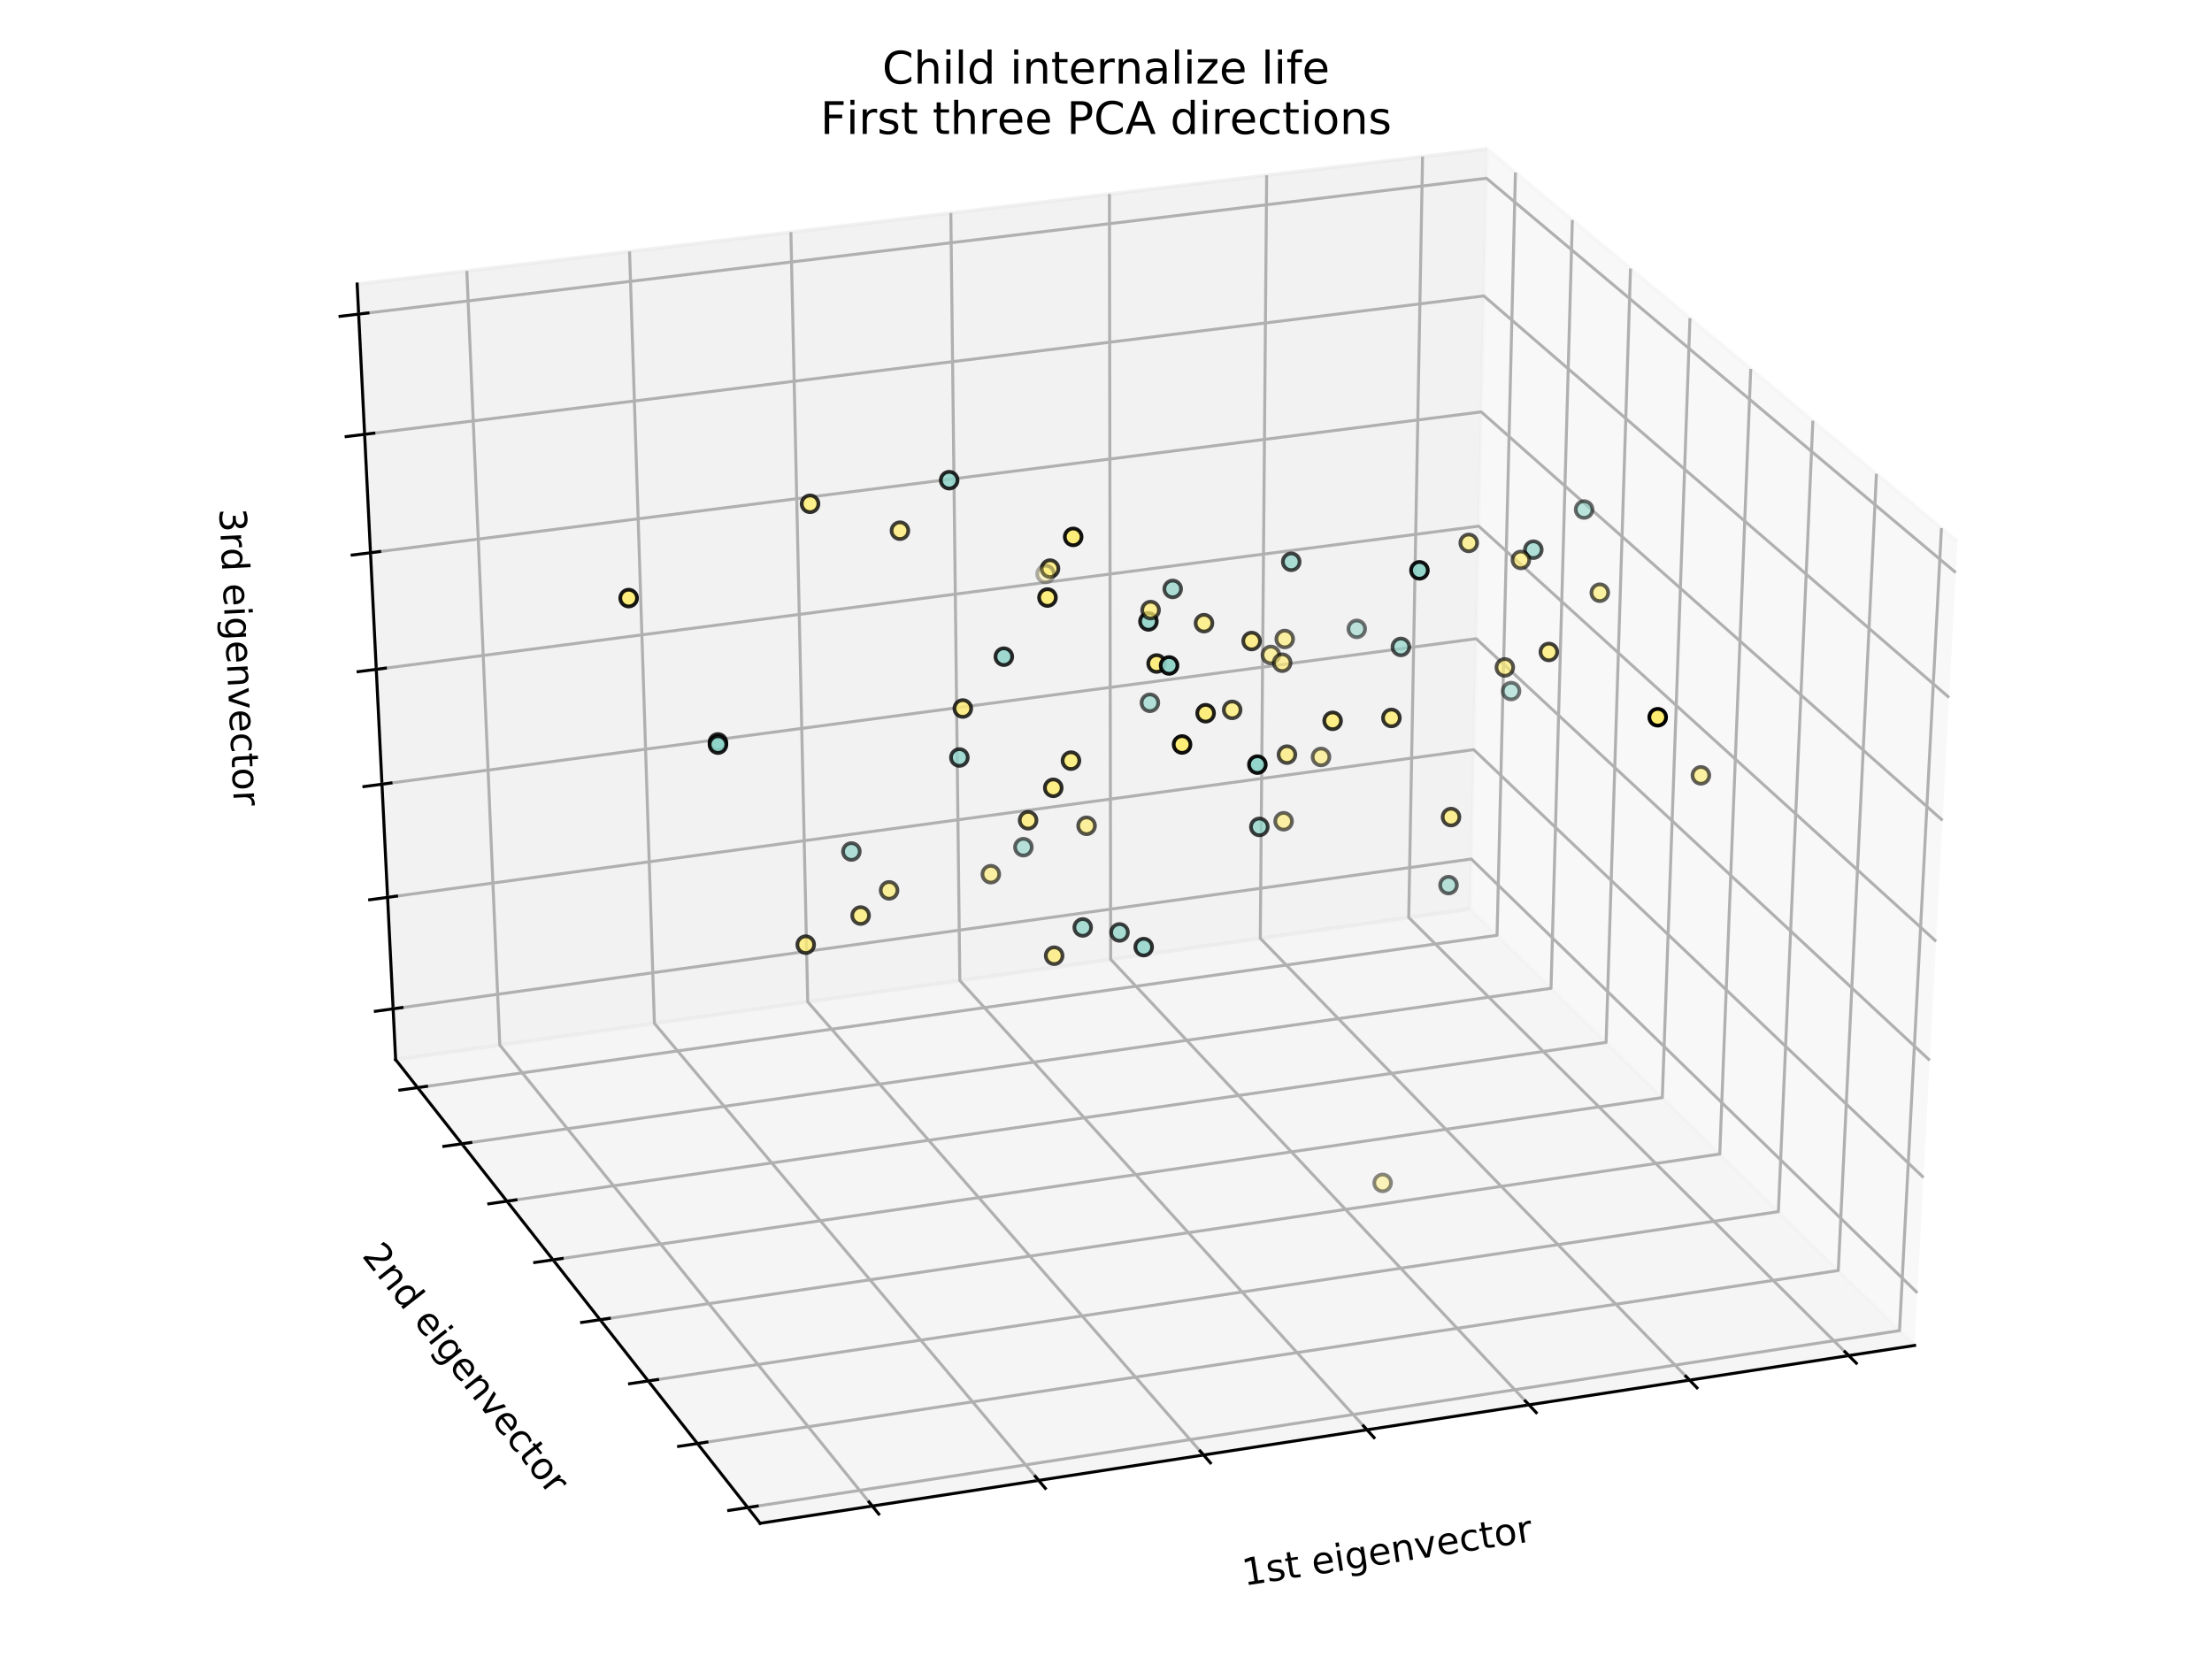 <?xml version="1.0" encoding="utf-8" standalone="no"?>
<!DOCTYPE svg PUBLIC "-//W3C//DTD SVG 1.1//EN"
  "http://www.w3.org/Graphics/SVG/1.1/DTD/svg11.dtd">
<!-- Created with matplotlib (https://matplotlib.org/) -->
<svg height="446.4pt" version="1.1" viewBox="0 0 590.4 446.4" width="590.4pt" xmlns="http://www.w3.org/2000/svg" xmlns:xlink="http://www.w3.org/1999/xlink">
 <defs>
  <style type="text/css">
*{stroke-linecap:butt;stroke-linejoin:round;}
  </style>
 </defs>
 <g id="figure_1">
  <g id="patch_1">
   <path d="M 0 446.4 
L 590.4 446.4 
L 590.4 0 
L 0 0 
z
" style="fill:#ffffff;"/>
  </g>
  <g id="patch_2">
   <path d="M 7.2 439.2 
L 583.2 439.2 
L 583.2 7.2 
L 7.2 7.2 
z
" style="fill:#ffffff;"/>
  </g>
  <g id="pane3d_1">
   <g id="patch_3">
    <path d="M 522.461 144.519 
L 396.919 39.736 
L 392.405 242.629 
L 511.02 359.165 
" style="fill:#f2f2f2;opacity:0.5;stroke:#f2f2f2;stroke-linejoin:miter;"/>
   </g>
  </g>
  <g id="pane3d_2">
   <g id="patch_4">
    <path d="M 396.919 39.736 
L 95.329 75.82 
L 105.6 282.873 
L 392.405 242.629 
" style="fill:#e6e6e6;opacity:0.5;stroke:#e6e6e6;stroke-linejoin:miter;"/>
   </g>
  </g>
  <g id="pane3d_3">
   <g id="patch_5">
    <path d="M 511.02 359.165 
L 202.884 406.645 
L 105.6 282.873 
L 392.405 242.629 
" style="fill:#ececec;opacity:0.5;stroke:#ececec;stroke-linejoin:miter;"/>
   </g>
  </g>
  <g id="axis3d_1">
   <g id="line2d_1">
    <path d="M 511.02 359.165 
L 202.884 406.645 
" style="fill:none;stroke:#000000;stroke-linecap:square;stroke-width:0.8;"/>
   </g>
   <g id="text_1">
    <!-- 1st eigenvector -->
    <defs>
     <path d="M 12.406 8.297 
L 28.516 8.297 
L 28.516 63.922 
L 10.984 60.406 
L 10.984 69.391 
L 28.422 72.906 
L 38.281 72.906 
L 38.281 8.297 
L 54.391 8.297 
L 54.391 0 
L 12.406 0 
z
" id="DejaVuSans-49"/>
     <path d="M 44.281 53.078 
L 44.281 44.578 
Q 40.484 46.531 36.375 47.5 
Q 32.281 48.484 27.875 48.484 
Q 21.188 48.484 17.844 46.438 
Q 14.5 44.391 14.5 40.281 
Q 14.5 37.156 16.891 35.375 
Q 19.281 33.594 26.516 31.984 
L 29.594 31.297 
Q 39.156 29.25 43.188 25.516 
Q 47.219 21.781 47.219 15.094 
Q 47.219 7.469 41.188 3.016 
Q 35.156 -1.422 24.609 -1.422 
Q 20.219 -1.422 15.453 -0.562 
Q 10.688 0.297 5.422 2 
L 5.422 11.281 
Q 10.406 8.688 15.234 7.391 
Q 20.062 6.109 24.812 6.109 
Q 31.156 6.109 34.562 8.281 
Q 37.984 10.453 37.984 14.406 
Q 37.984 18.062 35.516 20.016 
Q 33.062 21.969 24.703 23.781 
L 21.578 24.516 
Q 13.234 26.266 9.516 29.906 
Q 5.812 33.547 5.812 39.891 
Q 5.812 47.609 11.281 51.797 
Q 16.75 56 26.812 56 
Q 31.781 56 36.172 55.266 
Q 40.578 54.547 44.281 53.078 
z
" id="DejaVuSans-115"/>
     <path d="M 18.312 70.219 
L 18.312 54.688 
L 36.812 54.688 
L 36.812 47.703 
L 18.312 47.703 
L 18.312 18.016 
Q 18.312 11.328 20.141 9.422 
Q 21.969 7.516 27.594 7.516 
L 36.812 7.516 
L 36.812 0 
L 27.594 0 
Q 17.188 0 13.234 3.875 
Q 9.281 7.766 9.281 18.016 
L 9.281 47.703 
L 2.688 47.703 
L 2.688 54.688 
L 9.281 54.688 
L 9.281 70.219 
z
" id="DejaVuSans-116"/>
     <path id="DejaVuSans-32"/>
     <path d="M 56.203 29.594 
L 56.203 25.203 
L 14.891 25.203 
Q 15.484 15.922 20.484 11.062 
Q 25.484 6.203 34.422 6.203 
Q 39.594 6.203 44.453 7.469 
Q 49.312 8.734 54.109 11.281 
L 54.109 2.781 
Q 49.266 0.734 44.188 -0.344 
Q 39.109 -1.422 33.891 -1.422 
Q 20.797 -1.422 13.156 6.188 
Q 5.516 13.812 5.516 26.812 
Q 5.516 40.234 12.766 48.109 
Q 20.016 56 32.328 56 
Q 43.359 56 49.781 48.891 
Q 56.203 41.797 56.203 29.594 
z
M 47.219 32.234 
Q 47.125 39.594 43.094 43.984 
Q 39.062 48.391 32.422 48.391 
Q 24.906 48.391 20.391 44.141 
Q 15.875 39.891 15.188 32.172 
z
" id="DejaVuSans-101"/>
     <path d="M 9.422 54.688 
L 18.406 54.688 
L 18.406 0 
L 9.422 0 
z
M 9.422 75.984 
L 18.406 75.984 
L 18.406 64.594 
L 9.422 64.594 
z
" id="DejaVuSans-105"/>
     <path d="M 45.406 27.984 
Q 45.406 37.75 41.375 43.109 
Q 37.359 48.484 30.078 48.484 
Q 22.859 48.484 18.828 43.109 
Q 14.797 37.75 14.797 27.984 
Q 14.797 18.266 18.828 12.891 
Q 22.859 7.516 30.078 7.516 
Q 37.359 7.516 41.375 12.891 
Q 45.406 18.266 45.406 27.984 
z
M 54.391 6.781 
Q 54.391 -7.172 48.188 -13.984 
Q 42 -20.797 29.203 -20.797 
Q 24.469 -20.797 20.266 -20.094 
Q 16.062 -19.391 12.109 -17.922 
L 12.109 -9.188 
Q 16.062 -11.328 19.922 -12.344 
Q 23.781 -13.375 27.781 -13.375 
Q 36.625 -13.375 41.016 -8.766 
Q 45.406 -4.156 45.406 5.172 
L 45.406 9.625 
Q 42.625 4.781 38.281 2.391 
Q 33.938 0 27.875 0 
Q 17.828 0 11.672 7.656 
Q 5.516 15.328 5.516 27.984 
Q 5.516 40.672 11.672 48.328 
Q 17.828 56 27.875 56 
Q 33.938 56 38.281 53.609 
Q 42.625 51.219 45.406 46.391 
L 45.406 54.688 
L 54.391 54.688 
z
" id="DejaVuSans-103"/>
     <path d="M 54.891 33.016 
L 54.891 0 
L 45.906 0 
L 45.906 32.719 
Q 45.906 40.484 42.875 44.328 
Q 39.844 48.188 33.797 48.188 
Q 26.516 48.188 22.312 43.547 
Q 18.109 38.922 18.109 30.906 
L 18.109 0 
L 9.078 0 
L 9.078 54.688 
L 18.109 54.688 
L 18.109 46.188 
Q 21.344 51.125 25.703 53.562 
Q 30.078 56 35.797 56 
Q 45.219 56 50.047 50.172 
Q 54.891 44.344 54.891 33.016 
z
" id="DejaVuSans-110"/>
     <path d="M 2.984 54.688 
L 12.5 54.688 
L 29.594 8.797 
L 46.688 54.688 
L 56.203 54.688 
L 35.688 0 
L 23.484 0 
z
" id="DejaVuSans-118"/>
     <path d="M 48.781 52.594 
L 48.781 44.188 
Q 44.969 46.297 41.141 47.344 
Q 37.312 48.391 33.406 48.391 
Q 24.656 48.391 19.812 42.844 
Q 14.984 37.312 14.984 27.297 
Q 14.984 17.281 19.812 11.734 
Q 24.656 6.203 33.406 6.203 
Q 37.312 6.203 41.141 7.25 
Q 44.969 8.297 48.781 10.406 
L 48.781 2.094 
Q 45.016 0.344 40.984 -0.531 
Q 36.969 -1.422 32.422 -1.422 
Q 20.062 -1.422 12.781 6.344 
Q 5.516 14.109 5.516 27.297 
Q 5.516 40.672 12.859 48.328 
Q 20.219 56 33.016 56 
Q 37.156 56 41.109 55.141 
Q 45.062 54.297 48.781 52.594 
z
" id="DejaVuSans-99"/>
     <path d="M 30.609 48.391 
Q 23.391 48.391 19.188 42.75 
Q 14.984 37.109 14.984 27.297 
Q 14.984 17.484 19.156 11.844 
Q 23.344 6.203 30.609 6.203 
Q 37.797 6.203 41.984 11.859 
Q 46.188 17.531 46.188 27.297 
Q 46.188 37.016 41.984 42.703 
Q 37.797 48.391 30.609 48.391 
z
M 30.609 56 
Q 42.328 56 49.016 48.375 
Q 55.719 40.766 55.719 27.297 
Q 55.719 13.875 49.016 6.219 
Q 42.328 -1.422 30.609 -1.422 
Q 18.844 -1.422 12.172 6.219 
Q 5.516 13.875 5.516 27.297 
Q 5.516 40.766 12.172 48.375 
Q 18.844 56 30.609 56 
z
" id="DejaVuSans-111"/>
     <path d="M 41.109 46.297 
Q 39.594 47.172 37.812 47.578 
Q 36.031 48 33.891 48 
Q 26.266 48 22.188 43.047 
Q 18.109 38.094 18.109 28.812 
L 18.109 0 
L 9.078 0 
L 9.078 54.688 
L 18.109 54.688 
L 18.109 46.188 
Q 20.953 51.172 25.484 53.578 
Q 30.031 56 36.531 56 
Q 37.453 56 38.578 55.875 
Q 39.703 55.766 41.062 55.516 
z
" id="DejaVuSans-114"/>
    </defs>
    <g transform="translate(332.117 423.297)rotate(-8.76)scale(0.1 -0.1)">
     <use xlink:href="#DejaVuSans-49"/>
     <use x="63.623" xlink:href="#DejaVuSans-115"/>
     <use x="115.723" xlink:href="#DejaVuSans-116"/>
     <use x="154.932" xlink:href="#DejaVuSans-32"/>
     <use x="186.719" xlink:href="#DejaVuSans-101"/>
     <use x="248.242" xlink:href="#DejaVuSans-105"/>
     <use x="276.025" xlink:href="#DejaVuSans-103"/>
     <use x="339.502" xlink:href="#DejaVuSans-101"/>
     <use x="401.025" xlink:href="#DejaVuSans-110"/>
     <use x="464.404" xlink:href="#DejaVuSans-118"/>
     <use x="523.584" xlink:href="#DejaVuSans-101"/>
     <use x="585.107" xlink:href="#DejaVuSans-99"/>
     <use x="640.088" xlink:href="#DejaVuSans-116"/>
     <use x="679.297" xlink:href="#DejaVuSans-111"/>
     <use x="740.479" xlink:href="#DejaVuSans-114"/>
    </g>
   </g>
   <g id="Line3DCollection_1">
    <path d="M 493.438 361.874 
L 376.002 244.931 
L 379.694 41.797 
" style="fill:none;stroke:#b0b0b0;stroke-width:0.8;"/>
    <path d="M 450.954 368.42 
L 336.385 250.489 
L 338.081 46.776 
" style="fill:none;stroke:#b0b0b0;stroke-width:0.8;"/>
    <path d="M 408.095 375.024 
L 296.447 256.093 
L 296.114 51.797 
" style="fill:none;stroke:#b0b0b0;stroke-width:0.8;"/>
    <path d="M 364.858 381.687 
L 256.183 261.743 
L 253.786 56.861 
" style="fill:none;stroke:#b0b0b0;stroke-width:0.8;"/>
    <path d="M 321.236 388.408 
L 215.591 267.439 
L 211.095 61.969 
" style="fill:none;stroke:#b0b0b0;stroke-width:0.8;"/>
    <path d="M 277.225 395.19 
L 174.664 273.182 
L 168.035 67.121 
" style="fill:none;stroke:#b0b0b0;stroke-width:0.8;"/>
    <path d="M 232.819 402.032 
L 133.4 278.972 
L 124.602 72.317 
" style="fill:none;stroke:#b0b0b0;stroke-width:0.8;"/>
   </g>
   <g id="xtick_1">
    <g id="line2d_2">
     <path d="M 492.419 360.859 
L 495.479 363.907 
" style="fill:none;stroke:#000000;stroke-linecap:square;stroke-width:0.8;"/>
    </g>
   </g>
   <g id="xtick_2">
    <g id="line2d_3">
     <path d="M 449.959 367.397 
L 452.946 370.471 
" style="fill:none;stroke:#000000;stroke-linecap:square;stroke-width:0.8;"/>
    </g>
   </g>
   <g id="xtick_3">
    <g id="line2d_4">
     <path d="M 407.126 373.992 
L 410.038 377.093 
" style="fill:none;stroke:#000000;stroke-linecap:square;stroke-width:0.8;"/>
    </g>
   </g>
   <g id="xtick_4">
    <g id="line2d_5">
     <path d="M 363.914 380.645 
L 366.749 383.774 
" style="fill:none;stroke:#000000;stroke-linecap:square;stroke-width:0.8;"/>
    </g>
   </g>
   <g id="xtick_5">
    <g id="line2d_6">
     <path d="M 320.318 387.358 
L 323.075 390.514 
" style="fill:none;stroke:#000000;stroke-linecap:square;stroke-width:0.8;"/>
    </g>
   </g>
   <g id="xtick_6">
    <g id="line2d_7">
     <path d="M 276.334 394.13 
L 279.011 397.315 
" style="fill:none;stroke:#000000;stroke-linecap:square;stroke-width:0.8;"/>
    </g>
   </g>
   <g id="xtick_7">
    <g id="line2d_8">
     <path d="M 231.955 400.963 
L 234.551 404.176 
" style="fill:none;stroke:#000000;stroke-linecap:square;stroke-width:0.8;"/>
    </g>
   </g>
  </g>
  <g id="axis3d_2">
   <g id="line2d_9">
    <path d="M 105.6 282.873 
L 202.884 406.645 
" style="fill:none;stroke:#000000;stroke-linecap:square;stroke-width:0.8;"/>
   </g>
   <g id="text_2">
    <!-- 2nd eigenvector -->
    <defs>
     <path d="M 19.188 8.297 
L 53.609 8.297 
L 53.609 0 
L 7.328 0 
L 7.328 8.297 
Q 12.938 14.109 22.625 23.891 
Q 32.328 33.688 34.812 36.531 
Q 39.547 41.844 41.422 45.531 
Q 43.312 49.219 43.312 52.781 
Q 43.312 58.594 39.234 62.25 
Q 35.156 65.922 28.609 65.922 
Q 23.969 65.922 18.812 64.312 
Q 13.672 62.703 7.812 59.422 
L 7.812 69.391 
Q 13.766 71.781 18.938 73 
Q 24.125 74.219 28.422 74.219 
Q 39.75 74.219 46.484 68.547 
Q 53.219 62.891 53.219 53.422 
Q 53.219 48.922 51.531 44.891 
Q 49.859 40.875 45.406 35.406 
Q 44.188 33.984 37.641 27.219 
Q 31.109 20.453 19.188 8.297 
z
" id="DejaVuSans-50"/>
     <path d="M 45.406 46.391 
L 45.406 75.984 
L 54.391 75.984 
L 54.391 0 
L 45.406 0 
L 45.406 8.203 
Q 42.578 3.328 38.25 0.953 
Q 33.938 -1.422 27.875 -1.422 
Q 17.969 -1.422 11.734 6.484 
Q 5.516 14.406 5.516 27.297 
Q 5.516 40.188 11.734 48.094 
Q 17.969 56 27.875 56 
Q 33.938 56 38.25 53.625 
Q 42.578 51.266 45.406 46.391 
z
M 14.797 27.297 
Q 14.797 17.391 18.875 11.75 
Q 22.953 6.109 30.078 6.109 
Q 37.203 6.109 41.297 11.75 
Q 45.406 17.391 45.406 27.297 
Q 45.406 37.203 41.297 42.844 
Q 37.203 48.484 30.078 48.484 
Q 22.953 48.484 18.875 42.844 
Q 14.797 37.203 14.797 27.297 
z
" id="DejaVuSans-100"/>
    </defs>
    <g transform="translate(96.421 335.22)rotate(-308.167)scale(0.1 -0.1)">
     <use xlink:href="#DejaVuSans-50"/>
     <use x="63.623" xlink:href="#DejaVuSans-110"/>
     <use x="127.002" xlink:href="#DejaVuSans-100"/>
     <use x="190.479" xlink:href="#DejaVuSans-32"/>
     <use x="222.266" xlink:href="#DejaVuSans-101"/>
     <use x="283.789" xlink:href="#DejaVuSans-105"/>
     <use x="311.572" xlink:href="#DejaVuSans-103"/>
     <use x="375.049" xlink:href="#DejaVuSans-101"/>
     <use x="436.572" xlink:href="#DejaVuSans-110"/>
     <use x="499.951" xlink:href="#DejaVuSans-118"/>
     <use x="559.131" xlink:href="#DejaVuSans-101"/>
     <use x="620.654" xlink:href="#DejaVuSans-99"/>
     <use x="675.635" xlink:href="#DejaVuSans-116"/>
     <use x="714.844" xlink:href="#DejaVuSans-111"/>
     <use x="776.025" xlink:href="#DejaVuSans-114"/>
    </g>
   </g>
   <g id="Line3DCollection_2">
    <path d="M 518.186 140.951 
L 506.997 355.212 
L 199.577 402.438 
" style="fill:none;stroke:#b0b0b0;stroke-width:0.8;"/>
    <path d="M 500.832 126.466 
L 490.656 339.158 
L 186.148 385.353 
" style="fill:none;stroke:#b0b0b0;stroke-width:0.8;"/>
    <path d="M 483.869 112.308 
L 474.665 323.447 
L 173.015 368.644 
" style="fill:none;stroke:#b0b0b0;stroke-width:0.8;"/>
    <path d="M 467.283 98.465 
L 459.012 308.068 
L 160.169 352.3 
" style="fill:none;stroke:#b0b0b0;stroke-width:0.8;"/>
    <path d="M 451.063 84.927 
L 443.686 293.011 
L 147.599 336.308 
" style="fill:none;stroke:#b0b0b0;stroke-width:0.8;"/>
    <path d="M 435.196 71.683 
L 428.678 278.266 
L 135.298 320.657 
" style="fill:none;stroke:#b0b0b0;stroke-width:0.8;"/>
    <path d="M 419.671 58.726 
L 413.977 263.823 
L 123.256 305.337 
" style="fill:none;stroke:#b0b0b0;stroke-width:0.8;"/>
    <path d="M 404.477 46.044 
L 399.575 249.673 
L 111.466 290.337 
" style="fill:none;stroke:#b0b0b0;stroke-width:0.8;"/>
   </g>
   <g id="xtick_8">
    <g id="line2d_10">
     <path d="M 202.113 402.048 
L 194.499 403.218 
" style="fill:none;stroke:#000000;stroke-linecap:square;stroke-width:0.8;"/>
    </g>
   </g>
   <g id="xtick_9">
    <g id="line2d_11">
     <path d="M 188.66 384.971 
L 181.12 386.115 
" style="fill:none;stroke:#000000;stroke-linecap:square;stroke-width:0.8;"/>
    </g>
   </g>
   <g id="xtick_10">
    <g id="line2d_12">
     <path d="M 175.503 368.271 
L 168.036 369.39 
" style="fill:none;stroke:#000000;stroke-linecap:square;stroke-width:0.8;"/>
    </g>
   </g>
   <g id="xtick_11">
    <g id="line2d_13">
     <path d="M 162.632 351.935 
L 155.238 353.029 
" style="fill:none;stroke:#000000;stroke-linecap:square;stroke-width:0.8;"/>
    </g>
   </g>
   <g id="xtick_12">
    <g id="line2d_14">
     <path d="M 150.039 335.951 
L 142.715 337.022 
" style="fill:none;stroke:#000000;stroke-linecap:square;stroke-width:0.8;"/>
    </g>
   </g>
   <g id="xtick_13">
    <g id="line2d_15">
     <path d="M 137.715 320.308 
L 130.46 321.356 
" style="fill:none;stroke:#000000;stroke-linecap:square;stroke-width:0.8;"/>
    </g>
   </g>
   <g id="xtick_14">
    <g id="line2d_16">
     <path d="M 125.651 304.995 
L 118.464 306.021 
" style="fill:none;stroke:#000000;stroke-linecap:square;stroke-width:0.8;"/>
    </g>
   </g>
   <g id="xtick_15">
    <g id="line2d_17">
     <path d="M 113.839 290.002 
L 106.719 291.007 
" style="fill:none;stroke:#000000;stroke-linecap:square;stroke-width:0.8;"/>
    </g>
   </g>
  </g>
  <g id="axis3d_3">
   <g id="line2d_18">
    <path d="M 105.6 282.873 
L 95.329 75.82 
" style="fill:none;stroke:#000000;stroke-linecap:square;stroke-width:0.8;"/>
   </g>
   <g id="text_3">
    <!-- 3rd eigenvector -->
    <defs>
     <path d="M 40.578 39.312 
Q 47.656 37.797 51.625 33 
Q 55.609 28.219 55.609 21.188 
Q 55.609 10.406 48.188 4.484 
Q 40.766 -1.422 27.094 -1.422 
Q 22.516 -1.422 17.656 -0.516 
Q 12.797 0.391 7.625 2.203 
L 7.625 11.719 
Q 11.719 9.328 16.594 8.109 
Q 21.484 6.891 26.812 6.891 
Q 36.078 6.891 40.938 10.547 
Q 45.797 14.203 45.797 21.188 
Q 45.797 27.641 41.281 31.266 
Q 36.766 34.906 28.719 34.906 
L 20.219 34.906 
L 20.219 43.016 
L 29.109 43.016 
Q 36.375 43.016 40.234 45.922 
Q 44.094 48.828 44.094 54.297 
Q 44.094 59.906 40.109 62.906 
Q 36.141 65.922 28.719 65.922 
Q 24.656 65.922 20.016 65.031 
Q 15.375 64.156 9.812 62.312 
L 9.812 71.094 
Q 15.438 72.656 20.344 73.438 
Q 25.25 74.219 29.594 74.219 
Q 40.828 74.219 47.359 69.109 
Q 53.906 64.016 53.906 55.328 
Q 53.906 49.266 50.438 45.094 
Q 46.969 40.922 40.578 39.312 
z
" id="DejaVuSans-51"/>
    </defs>
    <g transform="translate(58.518 135.881)rotate(-272.84)scale(0.1 -0.1)">
     <use xlink:href="#DejaVuSans-51"/>
     <use x="63.623" xlink:href="#DejaVuSans-114"/>
     <use x="104.721" xlink:href="#DejaVuSans-100"/>
     <use x="168.197" xlink:href="#DejaVuSans-32"/>
     <use x="199.984" xlink:href="#DejaVuSans-101"/>
     <use x="261.508" xlink:href="#DejaVuSans-105"/>
     <use x="289.291" xlink:href="#DejaVuSans-103"/>
     <use x="352.768" xlink:href="#DejaVuSans-101"/>
     <use x="414.291" xlink:href="#DejaVuSans-110"/>
     <use x="477.67" xlink:href="#DejaVuSans-118"/>
     <use x="536.85" xlink:href="#DejaVuSans-101"/>
     <use x="598.373" xlink:href="#DejaVuSans-99"/>
     <use x="653.354" xlink:href="#DejaVuSans-116"/>
     <use x="692.562" xlink:href="#DejaVuSans-111"/>
     <use x="753.744" xlink:href="#DejaVuSans-114"/>
    </g>
   </g>
   <g id="Line3DCollection_3">
    <path d="M 95.727 83.846 
L 396.745 47.59 
L 522.017 152.862 
" style="fill:none;stroke:#b0b0b0;stroke-width:0.8;"/>
    <path d="M 97.319 115.943 
L 396.046 79.006 
L 520.239 186.208 
" style="fill:none;stroke:#b0b0b0;stroke-width:0.8;"/>
    <path d="M 98.887 147.55 
L 395.357 109.957 
L 518.49 219.017 
" style="fill:none;stroke:#b0b0b0;stroke-width:0.8;"/>
    <path d="M 100.431 178.679 
L 394.678 140.454 
L 516.769 251.301 
" style="fill:none;stroke:#b0b0b0;stroke-width:0.8;"/>
    <path d="M 101.952 209.341 
L 394.01 170.506 
L 515.076 283.075 
" style="fill:none;stroke:#b0b0b0;stroke-width:0.8;"/>
    <path d="M 103.451 239.545 
L 393.351 200.122 
L 513.409 314.348 
" style="fill:none;stroke:#b0b0b0;stroke-width:0.8;"/>
    <path d="M 104.927 269.303 
L 392.702 229.314 
L 511.768 345.134 
" style="fill:none;stroke:#b0b0b0;stroke-width:0.8;"/>
   </g>
   <g id="xtick_16">
    <g id="line2d_19">
     <path d="M 98.209 83.547 
L 90.76 84.444 
" style="fill:none;stroke:#000000;stroke-linecap:square;stroke-width:0.8;"/>
    </g>
   </g>
   <g id="xtick_17">
    <g id="line2d_20">
     <path d="M 99.781 115.638 
L 92.391 116.552 
" style="fill:none;stroke:#000000;stroke-linecap:square;stroke-width:0.8;"/>
    </g>
   </g>
   <g id="xtick_18">
    <g id="line2d_21">
     <path d="M 101.33 147.24 
L 93.997 148.17 
" style="fill:none;stroke:#000000;stroke-linecap:square;stroke-width:0.8;"/>
    </g>
   </g>
   <g id="xtick_19">
    <g id="line2d_22">
     <path d="M 102.855 178.364 
L 95.579 179.31 
" style="fill:none;stroke:#000000;stroke-linecap:square;stroke-width:0.8;"/>
    </g>
   </g>
   <g id="xtick_20">
    <g id="line2d_23">
     <path d="M 104.358 209.021 
L 97.138 209.981 
" style="fill:none;stroke:#000000;stroke-linecap:square;stroke-width:0.8;"/>
    </g>
   </g>
   <g id="xtick_21">
    <g id="line2d_24">
     <path d="M 105.838 239.221 
L 98.672 240.195 
" style="fill:none;stroke:#000000;stroke-linecap:square;stroke-width:0.8;"/>
    </g>
   </g>
   <g id="xtick_22">
    <g id="line2d_25">
     <path d="M 107.296 268.974 
L 100.185 269.962 
" style="fill:none;stroke:#000000;stroke-linecap:square;stroke-width:0.8;"/>
    </g>
   </g>
  </g>
  <g id="axes_1">
   <g id="Path3DCollection_1">
    <defs>
     <path d="M 0 2.236 
C 0.593 2.236 1.162 2 1.581 1.581 
C 2 1.162 2.236 0.593 2.236 0 
C 2.236 -0.593 2 -1.162 1.581 -1.581 
C 1.162 -2 0.593 -2.236 0 -2.236 
C -0.593 -2.236 -1.162 -2 -1.581 -1.581 
C -2 -1.162 -2.236 -0.593 -2.236 0 
C -2.236 0.593 -2 1.162 -1.581 1.581 
C -1.162 2 -0.593 2.236 0 2.236 
z
" id="C0_0_2069840531"/>
    </defs>
    <g clip-path="url(#p619472baaa)">
     <use style="fill:#8dd3c7;fill-opacity:0.855;stroke:#000000;stroke-opacity:0.855;" x="191.617" xlink:href="#C0_0_2069840531" y="198.198"/>
    </g>
    <g clip-path="url(#p619472baaa)">
     <use style="fill:#8dd3c7;fill-opacity:0.684;stroke:#000000;stroke-opacity:0.684;" x="409.26" xlink:href="#C0_0_2069840531" y="146.738"/>
    </g>
    <g clip-path="url(#p619472baaa)">
     <use style="fill:#8dd3c7;fill-opacity:0.634;stroke:#000000;stroke-opacity:0.634;" x="306.921" xlink:href="#C0_0_2069840531" y="187.612"/>
    </g>
    <g clip-path="url(#p619472baaa)">
     <use style="fill:#8dd3c7;fill-opacity:0.545;stroke:#000000;stroke-opacity:0.545;" x="362.131" xlink:href="#C0_0_2069840531" y="167.878"/>
    </g>
    <g clip-path="url(#p619472baaa)">
     <use style="fill:#8dd3c7;fill-opacity:0.662;stroke:#000000;stroke-opacity:0.662;" x="227.243" xlink:href="#C0_0_2069840531" y="227.313"/>
    </g>
    <g clip-path="url(#p619472baaa)">
     <use style="fill:#8dd3c7;fill-opacity:0.777;stroke:#000000;stroke-opacity:0.777;" x="256.064" xlink:href="#C0_0_2069840531" y="202.216"/>
    </g>
    <g clip-path="url(#p619472baaa)">
     <use style="fill:#8dd3c7;fill-opacity:0.826;stroke:#000000;stroke-opacity:0.826;" x="267.928" xlink:href="#C0_0_2069840531" y="175.298"/>
    </g>
    <g clip-path="url(#p619472baaa)">
     <use style="fill:#8dd3c7;fill-opacity:0.582;stroke:#000000;stroke-opacity:0.582;" x="422.807" xlink:href="#C0_0_2069840531" y="136.021"/>
    </g>
    <g clip-path="url(#p619472baaa)">
     <use style="fill:#8dd3c7;fill-opacity:0.604;stroke:#000000;stroke-opacity:0.604;" x="273.154" xlink:href="#C0_0_2069840531" y="226.156"/>
    </g>
    <g clip-path="url(#p619472baaa)">
     <use style="fill:#8dd3c7;fill-opacity:0.927;stroke:#000000;stroke-opacity:0.927;" x="378.861" xlink:href="#C0_0_2069840531" y="152.25"/>
    </g>
    <g clip-path="url(#p619472baaa)">
     <use style="fill:#8dd3c7;fill-opacity:0.693;stroke:#000000;stroke-opacity:0.693;" x="313.001" xlink:href="#C0_0_2069840531" y="157.218"/>
    </g>
    <g clip-path="url(#p619472baaa)">
     <use style="fill:#8dd3c7;fill-opacity:0.722;stroke:#000000;stroke-opacity:0.722;" x="344.638" xlink:href="#C0_0_2069840531" y="149.968"/>
    </g>
    <g clip-path="url(#p619472baaa)">
     <use style="fill:#8dd3c7;fill-opacity:0.885;stroke:#000000;stroke-opacity:0.885;" x="306.528" xlink:href="#C0_0_2069840531" y="165.884"/>
    </g>
    <g clip-path="url(#p619472baaa)">
     <use style="fill:#8dd3c7;fill-opacity:0.534;stroke:#000000;stroke-opacity:0.534;" x="403.322" xlink:href="#C0_0_2069840531" y="184.48"/>
    </g>
    <g clip-path="url(#p619472baaa)">
     <use style="fill:#8dd3c7;fill-opacity:0.678;stroke:#000000;stroke-opacity:0.678;" x="373.904" xlink:href="#C0_0_2069840531" y="172.697"/>
    </g>
    <g clip-path="url(#p619472baaa)">
     <use style="fill:#8dd3c7;fill-opacity:0.594;stroke:#000000;stroke-opacity:0.594;" x="386.621" xlink:href="#C0_0_2069840531" y="236.284"/>
    </g>
    <g clip-path="url(#p619472baaa)">
     <use style="fill:#ffed6f;fill-opacity:0.744;stroke:#000000;stroke-opacity:0.744;" x="413.399" xlink:href="#C0_0_2069840531" y="174.045"/>
    </g>
    <g clip-path="url(#p619472baaa)">
     <use style="fill:#ffed6f;fill-opacity:0.814;stroke:#000000;stroke-opacity:0.814;" x="355.689" xlink:href="#C0_0_2069840531" y="192.424"/>
    </g>
    <g clip-path="url(#p619472baaa)">
     <use style="fill:#ffed6f;fill-opacity:0.865;stroke:#000000;stroke-opacity:0.865;" x="308.707" xlink:href="#C0_0_2069840531" y="177.126"/>
    </g>
    <g clip-path="url(#p619472baaa)">
     <use style="fill:#ffed6f;fill-opacity:0.654;stroke:#000000;stroke-opacity:0.654;" x="405.939" xlink:href="#C0_0_2069840531" y="149.472"/>
    </g>
    <g clip-path="url(#p619472baaa)">
     <use style="fill:#ffed6f;fill-opacity:0.734;stroke:#000000;stroke-opacity:0.734;" x="229.705" xlink:href="#C0_0_2069840531" y="244.403"/>
    </g>
    <g clip-path="url(#p619472baaa)">
     <use style="fill:#ffed6f;fill-opacity:0.752;stroke:#000000;stroke-opacity:0.752;" x="274.407" xlink:href="#C0_0_2069840531" y="218.969"/>
    </g>
    <g clip-path="url(#p619472baaa)">
     <use style="fill:#ffed6f;fill-opacity:0.635;stroke:#000000;stroke-opacity:0.635;" x="427" xlink:href="#C0_0_2069840531" y="158.223"/>
    </g>
    <g clip-path="url(#p619472baaa)">
     <use style="fill:#ffed6f;fill-opacity:0.605;stroke:#000000;stroke-opacity:0.605;" x="339.202" xlink:href="#C0_0_2069840531" y="174.838"/>
    </g>
    <g clip-path="url(#p619472baaa)">
     <use style="fill:#ffed6f;fill-opacity:0.667;stroke:#000000;stroke-opacity:0.667;" x="401.648" xlink:href="#C0_0_2069840531" y="178.165"/>
    </g>
    <g clip-path="url(#p619472baaa)">
     <use style="fill:#8dd3c7;fill-opacity:0.937;stroke:#000000;stroke-opacity:0.937;" x="335.604" xlink:href="#C0_0_2069840531" y="204.116"/>
    </g>
    <g clip-path="url(#p619472baaa)">
     <use style="fill:#8dd3c7;fill-opacity:0.838;stroke:#000000;stroke-opacity:0.838;" x="253.344" xlink:href="#C0_0_2069840531" y="128.185"/>
    </g>
    <g clip-path="url(#p619472baaa)">
     <use style="fill:#8dd3c7;fill-opacity:0.753;stroke:#000000;stroke-opacity:0.753;" x="336.13" xlink:href="#C0_0_2069840531" y="220.743"/>
    </g>
    <g clip-path="url(#p619472baaa)">
     <use style="fill:#8dd3c7;fill-opacity:0.798;stroke:#000000;stroke-opacity:0.798;" x="305.262" xlink:href="#C0_0_2069840531" y="252.833"/>
    </g>
    <g clip-path="url(#p619472baaa)">
     <use style="fill:#8dd3c7;fill-opacity:0.735;stroke:#000000;stroke-opacity:0.735;" x="298.812" xlink:href="#C0_0_2069840531" y="248.913"/>
    </g>
    <g clip-path="url(#p619472baaa)">
     <use style="fill:#8dd3c7;fill-opacity:0.934;stroke:#000000;stroke-opacity:0.934;" x="312.035" xlink:href="#C0_0_2069840531" y="177.644"/>
    </g>
    <g clip-path="url(#p619472baaa)">
     <use style="fill:#8dd3c7;fill-opacity:0.742;stroke:#000000;stroke-opacity:0.742;" x="288.986" xlink:href="#C0_0_2069840531" y="247.579"/>
    </g>
    <g clip-path="url(#p619472baaa)">
     <use style="fill:#8dd3c7;fill-opacity:0.89;stroke:#000000;stroke-opacity:0.89;" x="191.633" xlink:href="#C0_0_2069840531" y="198.774"/>
    </g>
    <g clip-path="url(#p619472baaa)">
     <use style="fill:#ffed6f;fill-opacity:0.732;stroke:#000000;stroke-opacity:0.732;" x="321.354" xlink:href="#C0_0_2069840531" y="166.354"/>
    </g>
    <g clip-path="url(#p619472baaa)">
     <use style="fill:#ffed6f;fill-opacity:0.823;stroke:#000000;stroke-opacity:0.823;" x="281.127" xlink:href="#C0_0_2069840531" y="210.313"/>
    </g>
    <g clip-path="url(#p619472baaa)">
     <use style="fill:#ffed6f;fill-opacity:0.816;stroke:#000000;stroke-opacity:0.816;" x="285.848" xlink:href="#C0_0_2069840531" y="203.054"/>
    </g>
    <g clip-path="url(#p619472baaa)">
     <use style="fill:#ffed6f;fill-opacity:0.664;stroke:#000000;stroke-opacity:0.664;" x="290.012" xlink:href="#C0_0_2069840531" y="220.442"/>
    </g>
    <g clip-path="url(#p619472baaa)">
     <use style="fill:#ffed6f;fill-opacity:0.802;stroke:#000000;stroke-opacity:0.802;" x="256.98" xlink:href="#C0_0_2069840531" y="189.136"/>
    </g>
    <g clip-path="url(#p619472baaa)">
     <use style="fill:#ffed6f;fill-opacity:0.729;stroke:#000000;stroke-opacity:0.729;" x="387.291" xlink:href="#C0_0_2069840531" y="218.117"/>
    </g>
    <g clip-path="url(#p619472baaa)">
     <use style="fill:#ffed6f;fill-opacity:0.783;stroke:#000000;stroke-opacity:0.783;" x="280.262" xlink:href="#C0_0_2069840531" y="151.794"/>
    </g>
    <g clip-path="url(#p619472baaa)">
     <use style="fill:#ffed6f;fill-opacity:0.592;stroke:#000000;stroke-opacity:0.592;" x="352.591" xlink:href="#C0_0_2069840531" y="202.069"/>
    </g>
    <g clip-path="url(#p619472baaa)">
     <use style="fill:#ffed6f;fill-opacity:0.7;stroke:#000000;stroke-opacity:0.7;" x="343.496" xlink:href="#C0_0_2069840531" y="201.445"/>
    </g>
    <g clip-path="url(#p619472baaa)">
     <use style="fill:#ffed6f;fill-opacity:0.599;stroke:#000000;stroke-opacity:0.599;" x="342.603" xlink:href="#C0_0_2069840531" y="219.234"/>
    </g>
    <g clip-path="url(#p619472baaa)">
     <use style="fill:#ffed6f;fill-opacity:0.721;stroke:#000000;stroke-opacity:0.721;" x="307.102" xlink:href="#C0_0_2069840531" y="162.862"/>
    </g>
    <g clip-path="url(#p619472baaa)">
     <use style="fill:#ffed6f;fill-opacity:0.729;stroke:#000000;stroke-opacity:0.729;" x="281.366" xlink:href="#C0_0_2069840531" y="255.125"/>
    </g>
    <g clip-path="url(#p619472baaa)">
     <use style="fill:#ffed6f;fill-opacity:0.683;stroke:#000000;stroke-opacity:0.683;" x="392.019" xlink:href="#C0_0_2069840531" y="144.928"/>
    </g>
    <g clip-path="url(#p619472baaa)">
     <use style="fill:#ffed6f;fill-opacity:0.613;stroke:#000000;stroke-opacity:0.613;" x="264.459" xlink:href="#C0_0_2069840531" y="233.366"/>
    </g>
    <g clip-path="url(#p619472baaa)">
     <use style="fill:#ffed6f;fill-opacity:0.748;stroke:#000000;stroke-opacity:0.748;" x="240.199" xlink:href="#C0_0_2069840531" y="141.667"/>
    </g>
    <g clip-path="url(#p619472baaa)">
     <use style="fill:#ffed6f;fill-opacity:0.763;stroke:#000000;stroke-opacity:0.763;" x="334.067" xlink:href="#C0_0_2069840531" y="171.126"/>
    </g>
    <g clip-path="url(#p619472baaa)">
     <use style="fill:#ffed6f;fill-opacity:0.619;stroke:#000000;stroke-opacity:0.619;" x="342.908" xlink:href="#C0_0_2069840531" y="170.578"/>
    </g>
    <g clip-path="url(#p619472baaa)">
     <use style="fill:#ffed6f;fill-opacity:0.884;stroke:#000000;stroke-opacity:0.884;" x="279.582" xlink:href="#C0_0_2069840531" y="159.514"/>
    </g>
    <g clip-path="url(#p619472baaa)">
     <use style="fill:#ffed6f;fill-opacity:0.908;stroke:#000000;stroke-opacity:0.908;" x="167.791" xlink:href="#C0_0_2069840531" y="159.662"/>
    </g>
    <g clip-path="url(#p619472baaa)">
     <use style="fill:#ffed6f;fill-opacity:0.881;stroke:#000000;stroke-opacity:0.881;" x="321.791" xlink:href="#C0_0_2069840531" y="190.398"/>
    </g>
    <g clip-path="url(#p619472baaa)">
     <use style="fill:#ffed6f;fill-opacity:0.791;stroke:#000000;stroke-opacity:0.791;" x="371.377" xlink:href="#C0_0_2069840531" y="191.656"/>
    </g>
    <g clip-path="url(#p619472baaa)">
     <use style="fill:#ffed6f;fill-opacity:0.923;stroke:#000000;stroke-opacity:0.923;" x="286.442" xlink:href="#C0_0_2069840531" y="143.322"/>
    </g>
    <g clip-path="url(#p619472baaa)">
     <use style="fill:#ffed6f;stroke:#000000;" x="442.453" xlink:href="#C0_0_2069840531" y="191.47"/>
    </g>
    <g clip-path="url(#p619472baaa)">
     <use style="fill:#ffed6f;fill-opacity:0.944;stroke:#000000;stroke-opacity:0.944;" x="315.503" xlink:href="#C0_0_2069840531" y="198.742"/>
    </g>
    <g clip-path="url(#p619472baaa)">
     <use style="fill:#ffed6f;fill-opacity:0.624;stroke:#000000;stroke-opacity:0.624;" x="453.981" xlink:href="#C0_0_2069840531" y="206.983"/>
    </g>
    <g clip-path="url(#p619472baaa)">
     <use style="fill:#ffed6f;fill-opacity:0.672;stroke:#000000;stroke-opacity:0.672;" x="237.305" xlink:href="#C0_0_2069840531" y="237.684"/>
    </g>
    <g clip-path="url(#p619472baaa)">
     <use style="fill:#ffed6f;fill-opacity:0.736;stroke:#000000;stroke-opacity:0.736;" x="328.874" xlink:href="#C0_0_2069840531" y="189.502"/>
    </g>
    <g clip-path="url(#p619472baaa)">
     <use style="fill:#ffed6f;fill-opacity:0.808;stroke:#000000;stroke-opacity:0.808;" x="216.208" xlink:href="#C0_0_2069840531" y="134.491"/>
    </g>
    <g clip-path="url(#p619472baaa)">
     <use style="fill:#ffed6f;fill-opacity:0.459;stroke:#000000;stroke-opacity:0.459;" x="369.034" xlink:href="#C0_0_2069840531" y="315.773"/>
    </g>
    <g clip-path="url(#p619472baaa)">
     <use style="fill:#ffed6f;fill-opacity:0.3;stroke:#000000;stroke-opacity:0.3;" x="279.069" xlink:href="#C0_0_2069840531" y="153.214"/>
    </g>
    <g clip-path="url(#p619472baaa)">
     <use style="fill:#ffed6f;fill-opacity:0.773;stroke:#000000;stroke-opacity:0.773;" x="215.057" xlink:href="#C0_0_2069840531" y="252.183"/>
    </g>
    <g clip-path="url(#p619472baaa)">
     <use style="fill:#ffed6f;fill-opacity:0.649;stroke:#000000;stroke-opacity:0.649;" x="342.229" xlink:href="#C0_0_2069840531" y="176.906"/>
    </g>
   </g>
   <g id="text_4">
    <!-- Child internalize life -->
    <defs>
     <path d="M 64.406 67.281 
L 64.406 56.891 
Q 59.422 61.531 53.781 63.812 
Q 48.141 66.109 41.797 66.109 
Q 29.297 66.109 22.656 58.469 
Q 16.016 50.828 16.016 36.375 
Q 16.016 21.969 22.656 14.328 
Q 29.297 6.688 41.797 6.688 
Q 48.141 6.688 53.781 8.984 
Q 59.422 11.281 64.406 15.922 
L 64.406 5.609 
Q 59.234 2.094 53.438 0.328 
Q 47.656 -1.422 41.219 -1.422 
Q 24.656 -1.422 15.125 8.703 
Q 5.609 18.844 5.609 36.375 
Q 5.609 53.953 15.125 64.078 
Q 24.656 74.219 41.219 74.219 
Q 47.75 74.219 53.531 72.484 
Q 59.328 70.75 64.406 67.281 
z
" id="DejaVuSans-67"/>
     <path d="M 54.891 33.016 
L 54.891 0 
L 45.906 0 
L 45.906 32.719 
Q 45.906 40.484 42.875 44.328 
Q 39.844 48.188 33.797 48.188 
Q 26.516 48.188 22.312 43.547 
Q 18.109 38.922 18.109 30.906 
L 18.109 0 
L 9.078 0 
L 9.078 75.984 
L 18.109 75.984 
L 18.109 46.188 
Q 21.344 51.125 25.703 53.562 
Q 30.078 56 35.797 56 
Q 45.219 56 50.047 50.172 
Q 54.891 44.344 54.891 33.016 
z
" id="DejaVuSans-104"/>
     <path d="M 9.422 75.984 
L 18.406 75.984 
L 18.406 0 
L 9.422 0 
z
" id="DejaVuSans-108"/>
     <path d="M 34.281 27.484 
Q 23.391 27.484 19.188 25 
Q 14.984 22.516 14.984 16.5 
Q 14.984 11.719 18.141 8.906 
Q 21.297 6.109 26.703 6.109 
Q 34.188 6.109 38.703 11.406 
Q 43.219 16.703 43.219 25.484 
L 43.219 27.484 
z
M 52.203 31.203 
L 52.203 0 
L 43.219 0 
L 43.219 8.297 
Q 40.141 3.328 35.547 0.953 
Q 30.953 -1.422 24.312 -1.422 
Q 15.922 -1.422 10.953 3.297 
Q 6 8.016 6 15.922 
Q 6 25.141 12.172 29.828 
Q 18.359 34.516 30.609 34.516 
L 43.219 34.516 
L 43.219 35.406 
Q 43.219 41.609 39.141 45 
Q 35.062 48.391 27.688 48.391 
Q 23 48.391 18.547 47.266 
Q 14.109 46.141 10.016 43.891 
L 10.016 52.203 
Q 14.938 54.109 19.578 55.047 
Q 24.219 56 28.609 56 
Q 40.484 56 46.344 49.844 
Q 52.203 43.703 52.203 31.203 
z
" id="DejaVuSans-97"/>
     <path d="M 5.516 54.688 
L 48.188 54.688 
L 48.188 46.484 
L 14.406 7.172 
L 48.188 7.172 
L 48.188 0 
L 4.297 0 
L 4.297 8.203 
L 38.094 47.516 
L 5.516 47.516 
z
" id="DejaVuSans-122"/>
     <path d="M 37.109 75.984 
L 37.109 68.5 
L 28.516 68.5 
Q 23.688 68.5 21.797 66.547 
Q 19.922 64.594 19.922 59.516 
L 19.922 54.688 
L 34.719 54.688 
L 34.719 47.703 
L 19.922 47.703 
L 19.922 0 
L 10.891 0 
L 10.891 47.703 
L 2.297 47.703 
L 2.297 54.688 
L 10.891 54.688 
L 10.891 58.5 
Q 10.891 67.625 15.141 71.797 
Q 19.391 75.984 28.609 75.984 
z
" id="DejaVuSans-102"/>
    </defs>
    <g transform="translate(235.48 22.323)scale(0.12 -0.12)">
     <use xlink:href="#DejaVuSans-67"/>
     <use x="69.824" xlink:href="#DejaVuSans-104"/>
     <use x="133.203" xlink:href="#DejaVuSans-105"/>
     <use x="160.986" xlink:href="#DejaVuSans-108"/>
     <use x="188.77" xlink:href="#DejaVuSans-100"/>
     <use x="252.246" xlink:href="#DejaVuSans-32"/>
     <use x="284.033" xlink:href="#DejaVuSans-105"/>
     <use x="311.816" xlink:href="#DejaVuSans-110"/>
     <use x="375.195" xlink:href="#DejaVuSans-116"/>
     <use x="414.404" xlink:href="#DejaVuSans-101"/>
     <use x="475.928" xlink:href="#DejaVuSans-114"/>
     <use x="517.025" xlink:href="#DejaVuSans-110"/>
     <use x="580.404" xlink:href="#DejaVuSans-97"/>
     <use x="641.684" xlink:href="#DejaVuSans-108"/>
     <use x="669.467" xlink:href="#DejaVuSans-105"/>
     <use x="697.25" xlink:href="#DejaVuSans-122"/>
     <use x="749.74" xlink:href="#DejaVuSans-101"/>
     <use x="811.264" xlink:href="#DejaVuSans-32"/>
     <use x="843.051" xlink:href="#DejaVuSans-108"/>
     <use x="870.834" xlink:href="#DejaVuSans-105"/>
     <use x="898.617" xlink:href="#DejaVuSans-102"/>
     <use x="933.822" xlink:href="#DejaVuSans-101"/>
    </g>
    <!-- First three PCA directions -->
    <defs>
     <path d="M 9.812 72.906 
L 51.703 72.906 
L 51.703 64.594 
L 19.672 64.594 
L 19.672 43.109 
L 48.578 43.109 
L 48.578 34.812 
L 19.672 34.812 
L 19.672 0 
L 9.812 0 
z
" id="DejaVuSans-70"/>
     <path d="M 19.672 64.797 
L 19.672 37.406 
L 32.078 37.406 
Q 38.969 37.406 42.719 40.969 
Q 46.484 44.531 46.484 51.125 
Q 46.484 57.672 42.719 61.234 
Q 38.969 64.797 32.078 64.797 
z
M 9.812 72.906 
L 32.078 72.906 
Q 44.344 72.906 50.609 67.359 
Q 56.891 61.812 56.891 51.125 
Q 56.891 40.328 50.609 34.812 
Q 44.344 29.297 32.078 29.297 
L 19.672 29.297 
L 19.672 0 
L 9.812 0 
z
" id="DejaVuSans-80"/>
     <path d="M 34.188 63.188 
L 20.797 26.906 
L 47.609 26.906 
z
M 28.609 72.906 
L 39.797 72.906 
L 67.578 0 
L 57.328 0 
L 50.688 18.703 
L 17.828 18.703 
L 11.188 0 
L 0.781 0 
z
" id="DejaVuSans-65"/>
    </defs>
    <g transform="translate(218.959 35.76)scale(0.12 -0.12)">
     <use xlink:href="#DejaVuSans-70"/>
     <use x="57.41" xlink:href="#DejaVuSans-105"/>
     <use x="85.193" xlink:href="#DejaVuSans-114"/>
     <use x="126.307" xlink:href="#DejaVuSans-115"/>
     <use x="178.406" xlink:href="#DejaVuSans-116"/>
     <use x="217.615" xlink:href="#DejaVuSans-32"/>
     <use x="249.402" xlink:href="#DejaVuSans-116"/>
     <use x="288.611" xlink:href="#DejaVuSans-104"/>
     <use x="351.99" xlink:href="#DejaVuSans-114"/>
     <use x="393.072" xlink:href="#DejaVuSans-101"/>
     <use x="454.596" xlink:href="#DejaVuSans-101"/>
     <use x="516.119" xlink:href="#DejaVuSans-32"/>
     <use x="547.906" xlink:href="#DejaVuSans-80"/>
     <use x="608.209" xlink:href="#DejaVuSans-67"/>
     <use x="678.033" xlink:href="#DejaVuSans-65"/>
     <use x="746.441" xlink:href="#DejaVuSans-32"/>
     <use x="778.229" xlink:href="#DejaVuSans-100"/>
     <use x="841.705" xlink:href="#DejaVuSans-105"/>
     <use x="869.488" xlink:href="#DejaVuSans-114"/>
     <use x="910.57" xlink:href="#DejaVuSans-101"/>
     <use x="972.094" xlink:href="#DejaVuSans-99"/>
     <use x="1027.074" xlink:href="#DejaVuSans-116"/>
     <use x="1066.283" xlink:href="#DejaVuSans-105"/>
     <use x="1094.066" xlink:href="#DejaVuSans-111"/>
     <use x="1155.248" xlink:href="#DejaVuSans-110"/>
     <use x="1218.627" xlink:href="#DejaVuSans-115"/>
    </g>
   </g>
  </g>
 </g>
 <defs>
  <clipPath id="p619472baaa">
   <rect height="432" width="576" x="7.2" y="7.2"/>
  </clipPath>
 </defs>
</svg>
